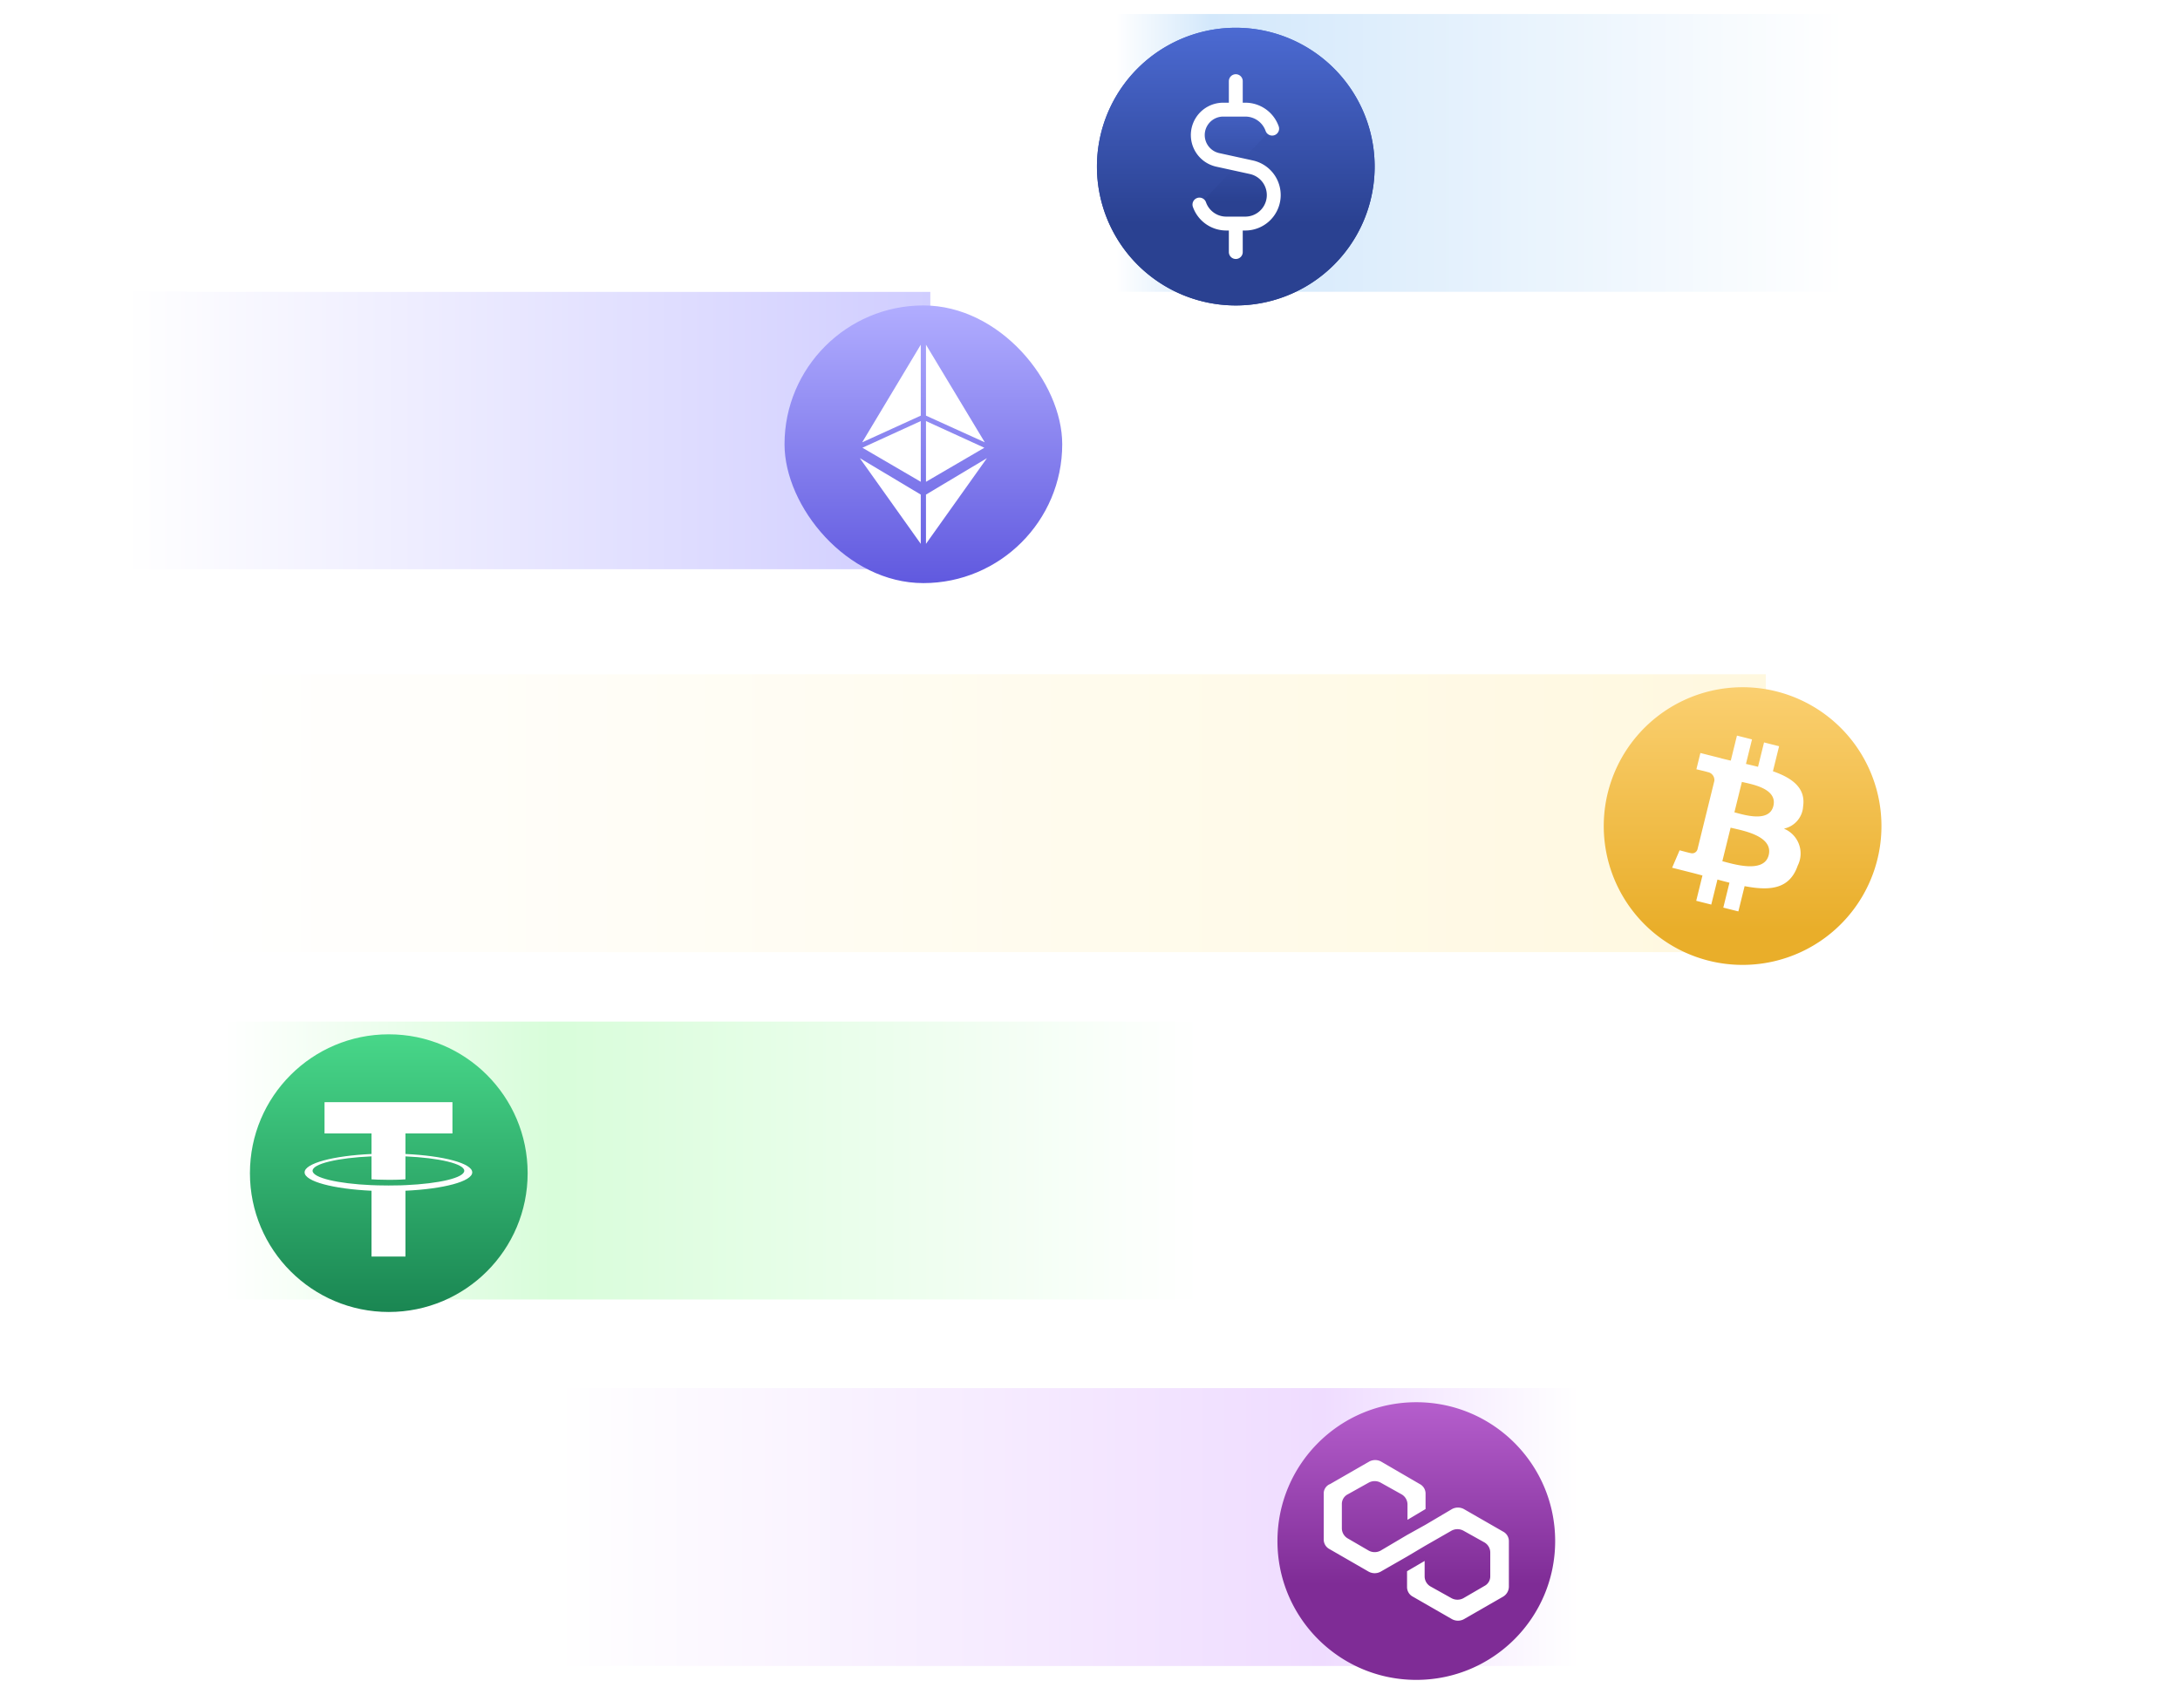 <svg width="314" height="246" fill="none" xmlns="http://www.w3.org/2000/svg"><path fill="url(#a)" d="M0 199.964h273.412V240H0z"/><g filter="url(#b)"><rect x="189.4" y="206.133" width="32.933" height="28.533" rx="14.267" fill="#fff"/><path d="M205 200c-11.046 0-20 8.954-20 20s8.954 20 20 20 20-8.954 20-20-8.954-20-20-20zm-6.22 8.357c.39-.065.791.001 1.139.188l5.582 3.245a1.545 1.545 0 0 1 .832 1.412v2.186l-2.603 1.552v-2.256a1.691 1.691 0 0 0-.847-1.412l-3.033-1.694a1.797 1.797 0 0 0-1.693 0l-3.034 1.693a1.56 1.56 0 0 0-.847 1.413v3.523a1.702 1.702 0 0 0 .847 1.413l3.034 1.765a1.796 1.796 0 0 0 1.693 0l3.817-2.258 2.666-1.482 3.817-2.257a1.8 1.8 0 0 1 1.693 0l5.644 3.243a1.551 1.551 0 0 1 .847 1.411v6.562a1.696 1.696 0 0 1-.84 1.41l-5.643 3.245a1.793 1.793 0 0 1-1.695 0l-5.643-3.243a1.556 1.556 0 0 1-.846-1.413v-2.256l2.533-1.481v2.266a1.689 1.689 0 0 0 .847 1.411l3.034 1.693a1.796 1.796 0 0 0 1.693 0l3.033-1.763a1.549 1.549 0 0 0 .846-1.41v-3.458a1.694 1.694 0 0 0-.846-1.412l-3.033-1.693a1.802 1.802 0 0 0-1.693 0l-3.804 2.18-2.61 1.552-3.817 2.187a1.8 1.8 0 0 1-1.693 0l-5.644-3.252a1.554 1.554 0 0 1-.847-1.405v-6.56a1.44 1.44 0 0 1 .917-1.413l5.643-3.244a1.78 1.78 0 0 1 .554-.188z" fill="url(#c)"/></g><path fill="url(#d)" d="M27.077 97.129h273.198v40.036H27.077z"/><g filter="url(#e)"><rect x="236.896" y="103.528" width="30.938" height="27.844" rx="13.922" fill="#fff"/><path d="m250.272 117.233-1.192 4.831c1.471.369 6.008 1.842 6.678-.883.701-2.842-4.015-3.577-5.486-3.948zm1.625-6.592-1.08 4.381c1.225.309 5.001 1.568 5.612-.911.638-2.585-3.307-3.161-4.532-3.47zM252 97a20 20 0 0 0-19.616 23.902 20.004 20.004 0 0 0 15.714 15.714A20 20 0 1 0 252 97zm8.716 17.151a3.482 3.482 0 0 1-2.771 3.222 3.866 3.866 0 0 1 1.994 5.322c-1.171 3.384-3.953 3.67-7.653 2.961l-.898 3.64-2.17-.547.887-3.591a82.125 82.125 0 0 1-1.729-.453l-.89 3.607-2.167-.547.898-3.646c-.507-.131-1.022-.271-1.547-.404l-2.823-.712 1.077-2.512s1.598.43 1.577.399a.802.802 0 0 0 .606-.053.8.8 0 0 0 .388-.469l2.435-9.875a1.166 1.166 0 0 0-1.011-1.277c.034-.023-1.576-.396-1.576-.396l.577-2.344 2.992.756-.002.011c.45.113.913.221 1.386.33l.889-3.604 2.168.547-.871 3.533c.582.134 1.168.27 1.738.414l.866-3.51 2.169.547-.888 3.605c2.739.954 4.742 2.385 4.349 5.046z" fill="url(#f)"/></g><path fill="url(#g)" d="M18 42h116v40H18z"/><g filter="url(#h)"><g clip-path="url(#i)"><path d="M134 82c-11.031 0-20-8.969-20-20s8.969-20 20-20 20 8.969 20 20-8.969 20-20 20z" fill="url(#j)"/><path d="M134.375 69.25v7.094L143.156 64l-8.781 5.25zm8.469-7.531-8.469-14.063v10.219l8.469 3.844zm-8.469-3.063v8.75l8.406-4.906-8.406-3.844zm-9.188 3.063 8.438-14.063v10.219l-8.438 3.844zm8.438-3.063v8.75l-8.406-4.906 8.406-3.844zm0 10.594v7.094L124.844 64l8.781 5.25z" fill="#fff"/></g></g><path fill="url(#k)" d="M26.874 2.019H314v40.018H26.874z"/><g filter="url(#l)"><path d="M177 42a20 20 0 1 0 0-40 20 20 0 0 0 0 40z" fill="url(#m)"/><path d="M177 42a20 20 0 1 0 0-40 20 20 0 0 0 0 40z" fill="url(#n)"/><path d="M182.237 16.53a4.098 4.098 0 0 0-3.871-2.736h-3.175a3.662 3.662 0 0 0-.782 7.24l4.834 1.058a4.102 4.102 0 0 1 3.201 4.45 4.105 4.105 0 0 1-4.078 3.664h-2.732a4.094 4.094 0 0 1-3.871-2.738M177 13.794V9.692zm0 20.514v-4.102z" fill="url(#o)"/><path d="M182.237 16.53a4.098 4.098 0 0 0-3.871-2.736h-3.175a3.662 3.662 0 0 0-.782 7.24l4.834 1.058a4.102 4.102 0 0 1 3.201 4.45 4.105 4.105 0 0 1-4.078 3.664h-2.732a4.094 4.094 0 0 1-3.871-2.738M177 13.794V9.692m0 24.616v-4.102" stroke="#fff" stroke-width="2" stroke-linecap="round" stroke-linejoin="round"/></g><path fill="url(#p)" d="M25.187 147.165h218.559v40.036H25.187z"/><g filter="url(#q)"><rect x="40.467" y="154.733" width="31.2" height="24.533" rx="12.267" fill="#fff"/><path fill-rule="evenodd" clip-rule="evenodd" d="M55 187c-11.046 0-20-8.954-20-20s8.954-20 20-20 20 8.954 20 20-8.954 20-20 20zm2.403-22.759v-2.957h6.767v-4.51H45.744v4.51h6.767v2.956c-5.5.252-9.636 1.342-9.636 2.647 0 1.305 4.136 2.394 9.636 2.648v9.478h4.892v-9.481c5.49-.252 9.617-1.341 9.617-2.645 0-1.303-4.126-2.392-9.617-2.646zm0 4.488v-.003c-.138.01-.847.053-2.428.053-1.263 0-2.151-.038-2.464-.053v.004c-4.86-.214-8.487-1.06-8.487-2.073 0-1.012 3.627-1.857 8.487-2.075v3.305c.318.023 1.228.077 2.485.077 1.509 0 2.265-.063 2.407-.075v-3.304c4.85.216 8.468 1.062 8.468 2.072 0 1.013-3.618 1.857-8.468 2.072z" fill="url(#r)"/></g><defs><linearGradient id="k" x1="314" y1="22.028" x2="26.874" y2="22.028" gradientUnits="userSpaceOnUse"><stop offset=".168" stop-color="#fff"/><stop offset=".486" stop-color="#D3E8FB"/><stop offset=".534" stop-color="#fff"/></linearGradient><linearGradient id="g" x1="134" y1="62" x2="18" y2="62" gradientUnits="userSpaceOnUse"><stop stop-color="#fff"/><stop stop-color="#D0CDFF"/><stop offset="1" stop-color="#fff"/></linearGradient><linearGradient id="c" x1="205" y1="184" x2="205" y2="244.067" gradientUnits="userSpaceOnUse"><stop stop-color="#D67DEE"/><stop offset=".704" stop-color="#7F2C96"/></linearGradient><linearGradient id="d" x1="300.276" y1="117.147" x2="27.077" y2="117.147" gradientUnits="userSpaceOnUse"><stop offset=".168" stop-color="#fff"/><stop offset=".168" stop-color="#FFF8DF"/><stop offset="1" stop-color="#fff"/></linearGradient><linearGradient id="f" x1="252" y1="88.031" x2="252" y2="131.906" gradientUnits="userSpaceOnUse"><stop stop-color="#FFD882"/><stop offset="1" stop-color="#E9AE2A"/></linearGradient><linearGradient id="j" x1="134" y1="42" x2="134" y2="82" gradientUnits="userSpaceOnUse"><stop stop-color="#B1ADFF"/><stop offset="1" stop-color="#6059DF"/></linearGradient><linearGradient id="a" x1="273.412" y1="219.982" x2="0" y2="219.982" gradientUnits="userSpaceOnUse"><stop offset=".168" stop-color="#fff"/><stop offset=".303" stop-color="#EFDCFF"/><stop offset=".707" stop-color="#fff"/></linearGradient><linearGradient id="m" x1="177" y1="-14.923" x2="177" y2="42" gradientUnits="userSpaceOnUse"><stop stop-color="#6083F9"/><stop offset=".793" stop-color="#2A4191"/></linearGradient><linearGradient id="n" x1="177" y1="-14.923" x2="177" y2="42" gradientUnits="userSpaceOnUse"><stop stop-color="#6083F9"/><stop offset=".793" stop-color="#2A4191"/></linearGradient><linearGradient id="o" x1="176.996" y1="-.722" x2="176.996" y2="34.308" gradientUnits="userSpaceOnUse"><stop stop-color="#6083F9"/><stop offset=".793" stop-color="#2A4191"/></linearGradient><linearGradient id="p" x1="243.746" y1="167.184" x2="20.452" y2="167.184" gradientUnits="userSpaceOnUse"><stop offset=".317" stop-color="#fff"/><stop offset=".736" stop-color="#D8FDDA"/><stop offset=".947" stop-color="#fff"/></linearGradient><linearGradient id="r" x1="55" y1="144" x2="55" y2="187" gradientUnits="userSpaceOnUse"><stop stop-color="#4BDD8D"/><stop offset="1" stop-color="#1A8652"/></linearGradient><filter id="l" x="154" y="0" width="48" height="48" filterUnits="userSpaceOnUse" color-interpolation-filters="sRGB"><feFlood flood-opacity="0" result="BackgroundImageFix"/><feColorMatrix in="SourceAlpha" values="0 0 0 0 0 0 0 0 0 0 0 0 0 0 0 0 0 0 127 0" result="hardAlpha"/><feOffset dx="1" dy="2"/><feGaussianBlur stdDeviation="2"/><feComposite in2="hardAlpha" operator="out"/><feColorMatrix values="0 0 0 0 0.029 0 0 0 0 0.016 0 0 0 0 0.219 0 0 0 0.15 0"/><feBlend in2="BackgroundImageFix" result="effect1_dropShadow_68_50"/><feBlend in="SourceGraphic" in2="effect1_dropShadow_68_50" result="shape"/></filter><filter id="q" x="32" y="145" width="48" height="48" filterUnits="userSpaceOnUse" color-interpolation-filters="sRGB"><feFlood flood-opacity="0" result="BackgroundImageFix"/><feColorMatrix in="SourceAlpha" values="0 0 0 0 0 0 0 0 0 0 0 0 0 0 0 0 0 0 127 0" result="hardAlpha"/><feOffset dx="1" dy="2"/><feGaussianBlur stdDeviation="2"/><feComposite in2="hardAlpha" operator="out"/><feColorMatrix values="0 0 0 0 0.012 0 0 0 0 0.324 0 0 0 0 0.116 0 0 0 0.15 0"/><feBlend in2="BackgroundImageFix" result="effect1_dropShadow_68_50"/><feBlend in="SourceGraphic" in2="effect1_dropShadow_68_50" result="shape"/></filter><filter id="e" x="227" y="95" width="48" height="48" filterUnits="userSpaceOnUse" color-interpolation-filters="sRGB"><feFlood flood-opacity="0" result="BackgroundImageFix"/><feColorMatrix in="SourceAlpha" values="0 0 0 0 0 0 0 0 0 0 0 0 0 0 0 0 0 0 127 0" result="hardAlpha"/><feOffset dx="-1" dy="2"/><feGaussianBlur stdDeviation="2"/><feComposite in2="hardAlpha" operator="out"/><feColorMatrix values="0 0 0 0 0.275 0 0 0 0 0.176 0 0 0 0 0.004 0 0 0 0.15 0"/><feBlend in2="BackgroundImageFix" result="effect1_dropShadow_68_50"/><feBlend in="SourceGraphic" in2="effect1_dropShadow_68_50" result="shape"/></filter><filter id="b" x="180" y="198" width="48" height="48" filterUnits="userSpaceOnUse" color-interpolation-filters="sRGB"><feFlood flood-opacity="0" result="BackgroundImageFix"/><feColorMatrix in="SourceAlpha" values="0 0 0 0 0 0 0 0 0 0 0 0 0 0 0 0 0 0 127 0" result="hardAlpha"/><feOffset dx="-1" dy="2"/><feGaussianBlur stdDeviation="2"/><feComposite in2="hardAlpha" operator="out"/><feColorMatrix values="0 0 0 0 0.204 0 0 0 0 0.014 0 0 0 0 0.207 0 0 0 0.15 0"/><feBlend in2="BackgroundImageFix" result="effect1_dropShadow_68_50"/><feBlend in="SourceGraphic" in2="effect1_dropShadow_68_50" result="shape"/></filter><filter id="h" x="109.3" y="40.3" width="47.4" height="47.4" filterUnits="userSpaceOnUse" color-interpolation-filters="sRGB"><feFlood flood-opacity="0" result="BackgroundImageFix"/><feColorMatrix in="SourceAlpha" values="0 0 0 0 0 0 0 0 0 0 0 0 0 0 0 0 0 0 127 0" result="hardAlpha"/><feOffset dx="-1" dy="2"/><feGaussianBlur stdDeviation="1.85"/><feComposite in2="hardAlpha" operator="out"/><feColorMatrix values="0 0 0 0 0.147 0 0 0 0 0 0 0 0 0 0.252 0 0 0 0.15 0"/><feBlend in2="BackgroundImageFix" result="effect1_dropShadow_68_50"/><feBlend in="SourceGraphic" in2="effect1_dropShadow_68_50" result="shape"/></filter><clipPath id="i"><rect x="114" y="42" width="40" height="40" rx="20" fill="#fff"/></clipPath></defs></svg>